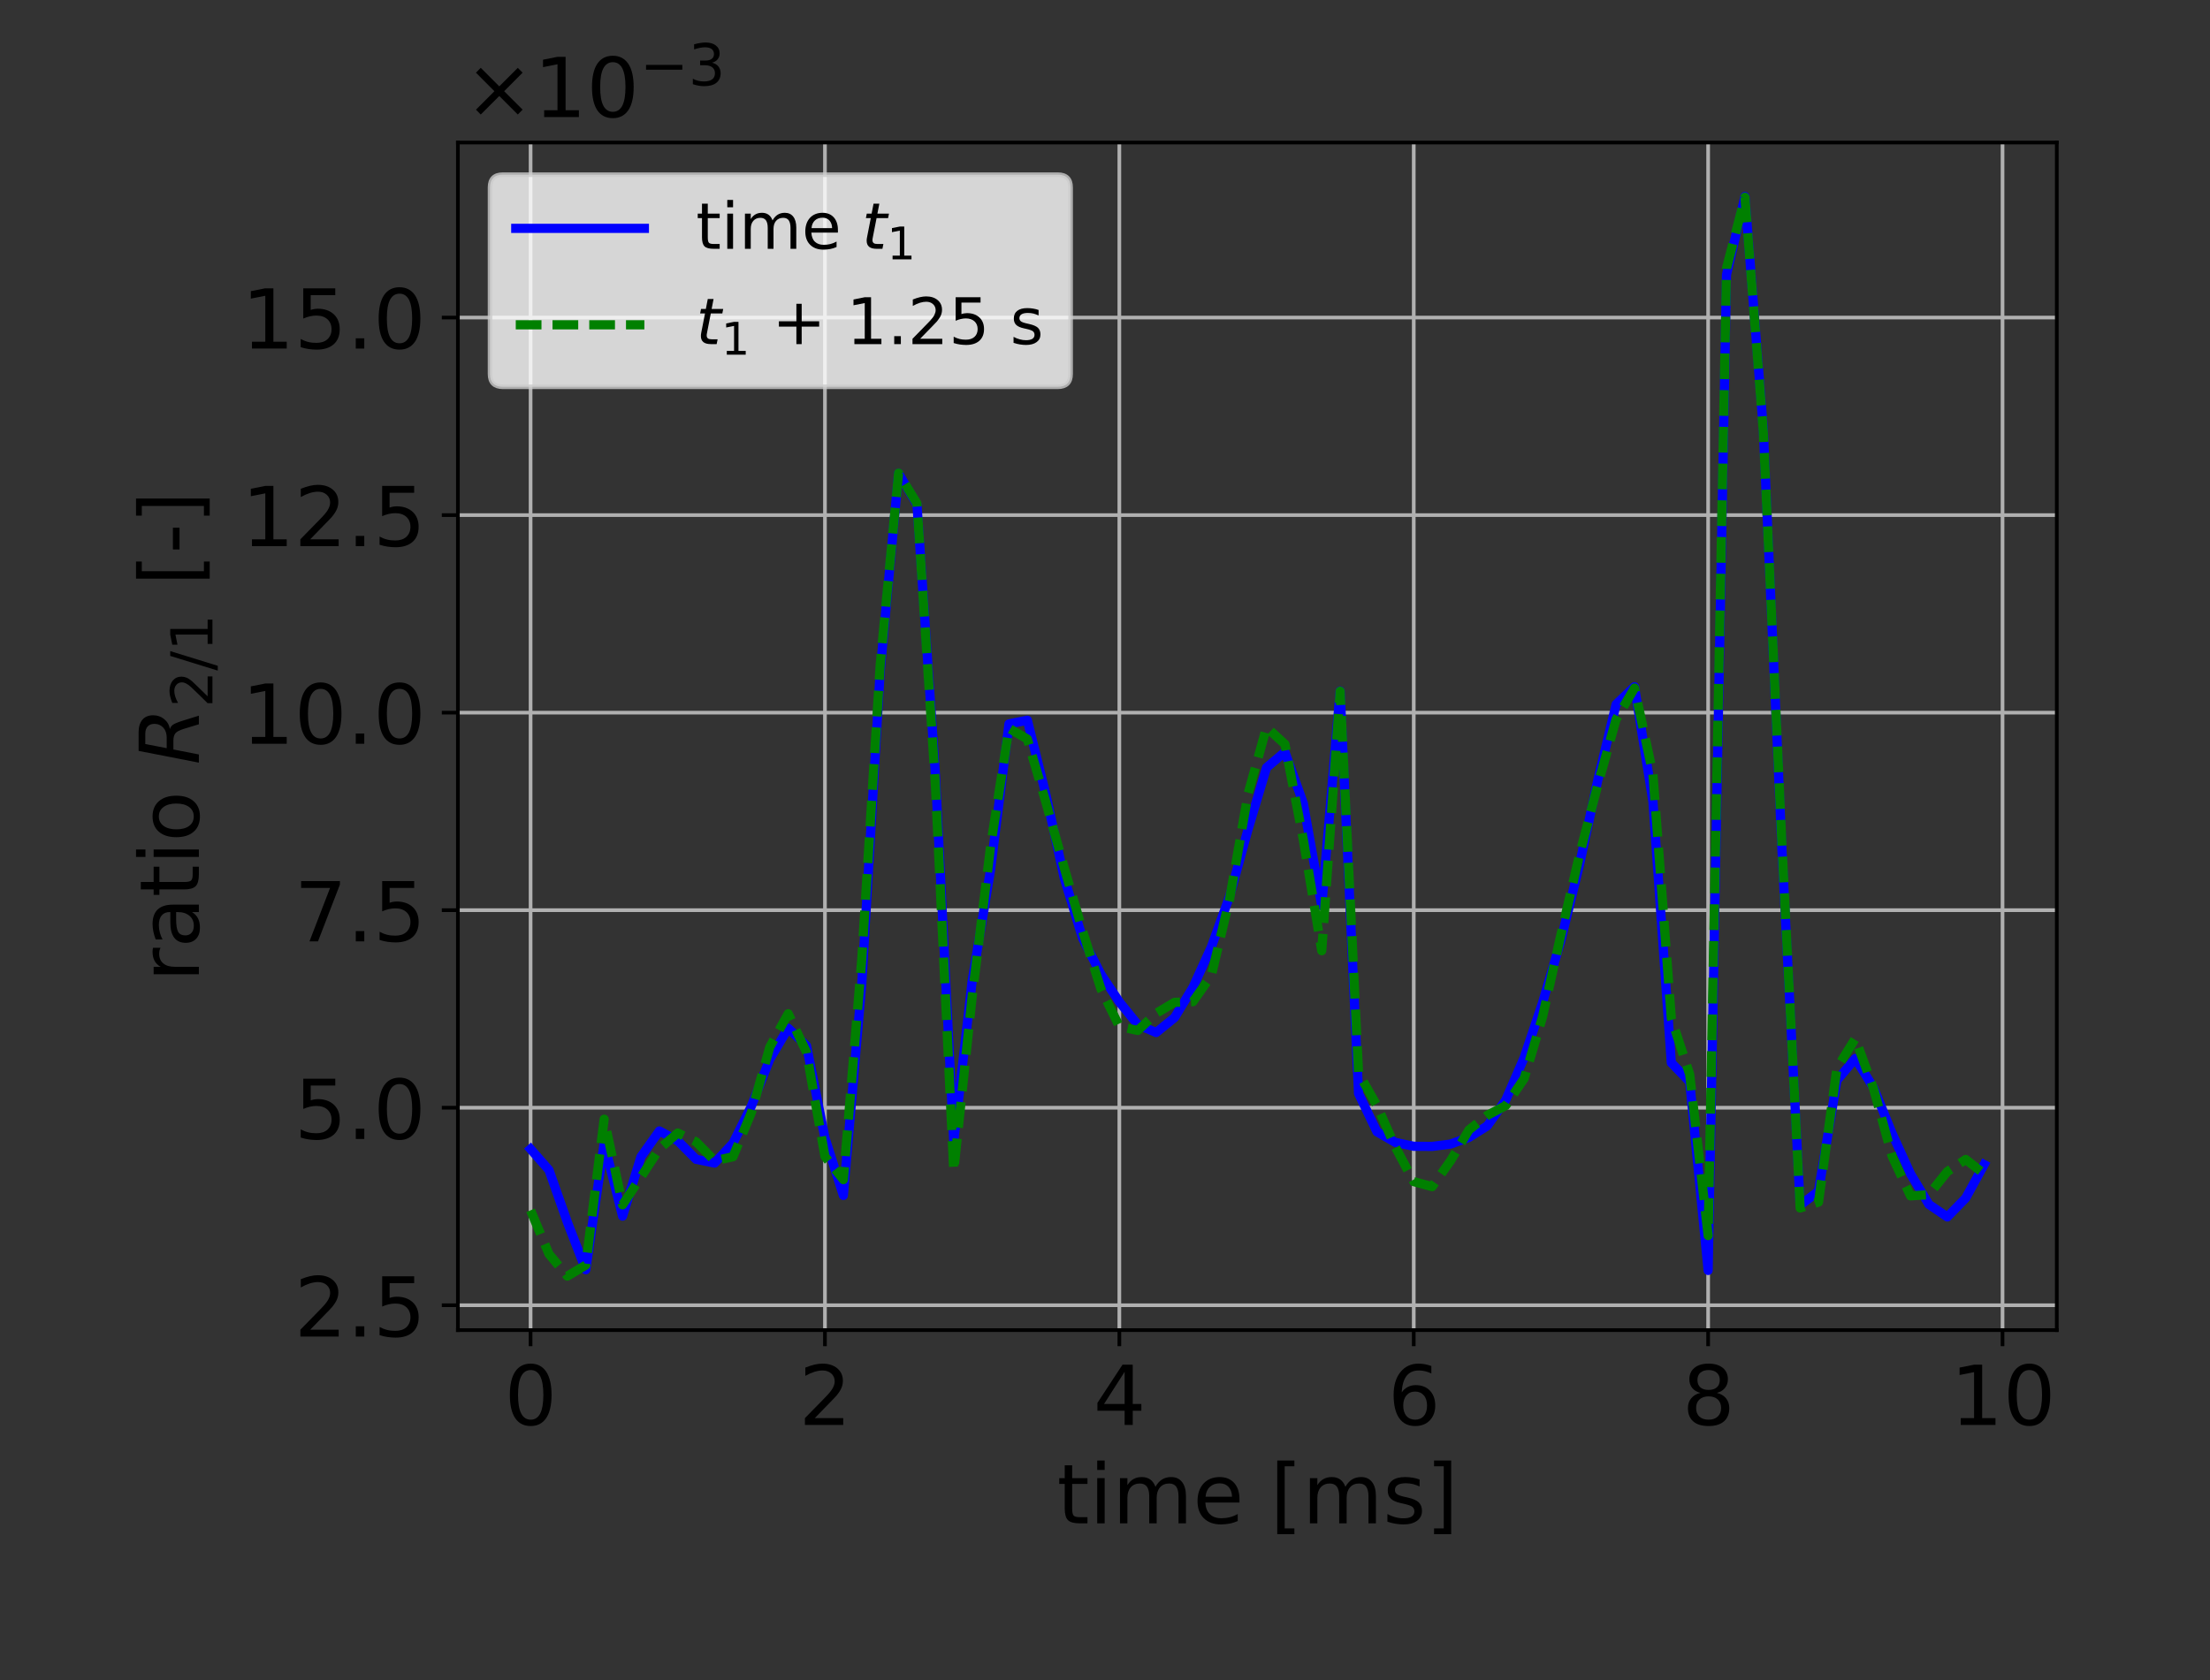 <?xml version="1.0" encoding="UTF-8"?>
<svg xmlns="http://www.w3.org/2000/svg" xmlns:xlink="http://www.w3.org/1999/xlink" width="473.47pt" height="360.1pt" viewBox="0 0 473.47 360.1" version="1.1">
<rect x="0" y="0" width="473.47" height="360.1" fill="#333333" stroke="none"/>
<defs>
<g>
<symbol overflow="visible" id="glyph8-0">
<path style="stroke:none;" d="M 7.25 -3.859 C 7.25 -3.598 7.176 -3.367 7.031 -3.172 C 6.844 -2.941 6.594 -2.828 6.281 -2.828 C 6.125 -2.828 5.969 -2.863 5.812 -2.938 C 5.969 -3 6.047 -3.117 6.047 -3.297 C 6.047 -3.504 5.93 -3.609 5.703 -3.609 C 5.297 -3.609 5.023 -3.336 4.891 -2.797 L 4.312 -2.797 C 4.395 -3.473 4.629 -4 5.016 -4.375 C 5.336 -4.695 5.711 -4.859 6.141 -4.859 C 6.516 -4.859 6.801 -4.75 7 -4.531 C 7.164 -4.352 7.25 -4.129 7.25 -3.859 Z M 4.766 -5.875 C 4.766 -5.75 4.633 -5.344 4.375 -4.656 C 4.113 -3.969 3.984 -3.348 3.984 -2.797 L 3.516 -2.797 C 3.516 -3.348 3.379 -3.969 3.109 -4.656 C 2.848 -5.344 2.719 -5.75 2.719 -5.875 C 2.719 -6.094 2.852 -6.312 3.125 -6.531 C 3.332 -6.707 3.539 -6.879 3.75 -7.047 C 3.957 -6.879 4.164 -6.707 4.375 -6.531 C 4.633 -6.312 4.766 -6.094 4.766 -5.875 Z M 5.328 -2.328 C 5.328 -2.18 5.266 -2.109 5.141 -2.109 L 2.359 -2.109 C 2.234 -2.109 2.172 -2.18 2.172 -2.328 C 2.172 -2.473 2.234 -2.547 2.359 -2.547 L 5.141 -2.547 C 5.266 -2.547 5.328 -2.473 5.328 -2.328 Z M 5.688 0 C 5.383 -0.051 5.102 -0.25 4.844 -0.594 C 4.562 -0.945 4.391 -1.367 4.328 -1.859 L 4.875 -1.859 C 4.969 -1.129 5.238 -0.508 5.688 0 Z M 3.172 -2.797 L 2.609 -2.797 C 2.473 -3.336 2.203 -3.609 1.797 -3.609 C 1.566 -3.609 1.453 -3.504 1.453 -3.297 C 1.453 -3.117 1.531 -3 1.688 -2.938 C 1.531 -2.863 1.367 -2.828 1.203 -2.828 C 0.891 -2.828 0.645 -2.941 0.469 -3.172 C 0.32 -3.367 0.25 -3.598 0.25 -3.859 C 0.25 -4.129 0.328 -4.352 0.484 -4.531 C 0.691 -4.75 0.984 -4.859 1.359 -4.859 C 1.785 -4.859 2.16 -4.695 2.484 -4.375 C 2.867 -4 3.098 -3.473 3.172 -2.797 Z M 4.078 -1.047 C 4.078 -0.828 4.039 -0.562 3.969 -0.25 C 3.906 0.051 3.832 0.285 3.75 0.453 C 3.664 0.285 3.586 0.051 3.516 -0.25 C 3.441 -0.562 3.406 -0.828 3.406 -1.047 C 3.406 -1.266 3.441 -1.535 3.516 -1.859 L 3.984 -1.859 C 4.047 -1.535 4.078 -1.266 4.078 -1.047 Z M 3.172 -1.859 C 3.098 -1.367 2.926 -0.945 2.656 -0.594 C 2.395 -0.25 2.109 -0.051 1.797 0 C 2.254 -0.508 2.531 -1.129 2.625 -1.859 Z M 3.172 -1.859 "/>
</symbol>
<symbol overflow="visible" id="glyph8-1">
<path style="stroke:none;" d="M 4.547 -0.016 L 4.5 0.047 C 4.039 0.016 3.484 0 2.828 0 C 2.191 0 1.52 0.016 0.812 0.047 L 0.75 -0.016 L 0.75 -0.312 L 0.812 -0.359 C 0.977 -0.379 1.141 -0.395 1.297 -0.406 C 1.578 -0.426 1.754 -0.453 1.828 -0.484 C 1.879 -0.516 1.926 -0.578 1.969 -0.672 C 2.031 -0.816 2.062 -1.43 2.062 -2.516 L 2.062 -3.734 C 2.062 -4.098 2.055 -4.555 2.047 -5.109 L 2.031 -5.469 C 2.031 -5.633 2 -5.719 1.938 -5.719 C 1.906 -5.719 1.805 -5.68 1.641 -5.609 C 1.203 -5.398 0.82 -5.219 0.5 -5.062 L 0.438 -5.094 C 0.414 -5.281 0.383 -5.488 0.344 -5.719 L 0.344 -5.766 C 1.238 -6.016 2.238 -6.352 3.344 -6.781 L 3.453 -6.703 C 3.441 -6.516 3.422 -6.227 3.391 -5.844 C 3.391 -5.707 3.383 -5.328 3.375 -4.703 L 3.359 -2.797 C 3.359 -1.422 3.379 -0.68 3.422 -0.578 C 3.453 -0.504 3.5 -0.461 3.562 -0.453 C 3.688 -0.422 3.992 -0.391 4.484 -0.359 L 4.547 -0.312 Z M 4.547 -0.016 "/>
</symbol>
<symbol overflow="visible" id="glyph0-0">
<path style="stroke:none;" d="M 5.633 -11.766 C 4.73 -11.766 4.059 -11.32 3.598 -10.438 C 3.137 -9.551 2.922 -8.223 2.922 -6.449 C 2.922 -4.676 3.137 -3.348 3.598 -2.461 C 4.059 -1.578 4.73 -1.133 5.633 -1.133 C 6.539 -1.133 7.211 -1.578 7.672 -2.461 C 8.113 -3.348 8.344 -4.676 8.344 -6.449 C 8.344 -8.223 8.113 -9.551 7.672 -10.438 C 7.211 -11.32 6.539 -11.766 5.633 -11.766 M 5.633 -13.145 C 7.07 -13.145 8.168 -12.562 8.949 -11.426 C 9.711 -10.277 10.098 -8.609 10.098 -6.449 C 10.098 -4.27 9.711 -2.605 8.949 -1.469 C 8.168 -0.336 7.07 0.23 5.633 0.23 C 4.18 0.23 3.066 -0.336 2.305 -1.469 C 1.543 -2.605 1.168 -4.27 1.168 -6.449 C 1.168 -8.609 1.543 -10.277 2.305 -11.426 C 3.066 -12.562 4.18 -13.145 5.633 -13.145 "/>
</symbol>
<symbol overflow="visible" id="glyph0-1">
<path style="stroke:none;" d="M 3.402 -1.469 L 9.496 -1.469 L 9.496 0 L 1.293 0 L 1.293 -1.469 C 1.949 -2.145 2.852 -3.066 4.004 -4.234 C 5.137 -5.387 5.863 -6.129 6.164 -6.469 C 6.734 -7.086 7.121 -7.617 7.336 -8.062 C 7.547 -8.488 7.672 -8.93 7.672 -9.355 C 7.672 -10.027 7.422 -10.594 6.945 -11.02 C 6.469 -11.445 5.848 -11.676 5.066 -11.676 C 4.52 -11.676 3.934 -11.57 3.332 -11.391 C 2.727 -11.199 2.074 -10.914 1.383 -10.523 L 1.383 -12.297 C 2.09 -12.578 2.746 -12.793 3.348 -12.934 C 3.949 -13.074 4.52 -13.145 5.031 -13.145 C 6.359 -13.145 7.422 -12.809 8.223 -12.137 C 9.02 -11.465 9.426 -10.578 9.426 -9.461 C 9.426 -8.93 9.32 -8.414 9.125 -7.957 C 8.93 -7.477 8.574 -6.91 8.043 -6.273 C 7.902 -6.094 7.441 -5.617 6.66 -4.82 C 5.883 -4.023 4.801 -2.906 3.402 -1.469 "/>
</symbol>
<symbol overflow="visible" id="glyph0-2">
<path style="stroke:none;" d="M 6.695 -11.391 L 2.285 -4.5 L 6.695 -4.5 L 6.695 -11.391 M 6.238 -12.914 L 8.434 -12.914 L 8.434 -4.5 L 10.277 -4.5 L 10.277 -3.047 L 8.434 -3.047 L 8.434 0 L 6.695 0 L 6.695 -3.047 L 0.867 -3.047 L 0.867 -4.73 L 6.238 -12.914 "/>
</symbol>
<symbol overflow="visible" id="glyph0-3">
<path style="stroke:none;" d="M 5.848 -7.156 C 5.066 -7.156 4.445 -6.875 3.988 -6.344 C 3.527 -5.812 3.297 -5.066 3.297 -4.145 C 3.297 -3.207 3.527 -2.461 3.988 -1.93 C 4.445 -1.398 5.066 -1.133 5.848 -1.133 C 6.625 -1.133 7.246 -1.398 7.707 -1.93 C 8.168 -2.461 8.398 -3.207 8.398 -4.145 C 8.398 -5.066 8.168 -5.812 7.707 -6.344 C 7.246 -6.875 6.625 -7.156 5.848 -7.156 M 9.32 -12.633 L 9.32 -11.039 C 8.875 -11.25 8.434 -11.41 7.992 -11.516 C 7.531 -11.621 7.086 -11.676 6.66 -11.676 C 5.492 -11.676 4.605 -11.285 4.004 -10.508 C 3.402 -9.727 3.047 -8.539 2.977 -6.98 C 3.312 -7.477 3.738 -7.867 4.254 -8.133 C 4.766 -8.398 5.332 -8.539 5.953 -8.539 C 7.246 -8.539 8.273 -8.133 9.02 -7.352 C 9.762 -6.574 10.152 -5.492 10.152 -4.145 C 10.152 -2.816 9.746 -1.754 8.965 -0.957 C 8.184 -0.16 7.141 0.23 5.848 0.23 C 4.359 0.23 3.207 -0.336 2.426 -1.469 C 1.629 -2.605 1.238 -4.27 1.238 -6.449 C 1.238 -8.488 1.719 -10.117 2.691 -11.32 C 3.648 -12.527 4.961 -13.145 6.59 -13.145 C 7.016 -13.145 7.461 -13.094 7.918 -13.023 C 8.363 -12.934 8.824 -12.809 9.32 -12.633 "/>
</symbol>
<symbol overflow="visible" id="glyph0-4">
<path style="stroke:none;" d="M 5.633 -6.129 C 4.801 -6.129 4.145 -5.898 3.668 -5.457 C 3.188 -5.016 2.957 -4.41 2.957 -3.633 C 2.957 -2.852 3.188 -2.23 3.668 -1.789 C 4.145 -1.348 4.801 -1.133 5.633 -1.133 C 6.449 -1.133 7.105 -1.348 7.582 -1.809 C 8.062 -2.25 8.309 -2.852 8.309 -3.633 C 8.309 -4.41 8.062 -5.016 7.602 -5.457 C 7.121 -5.898 6.469 -6.129 5.633 -6.129 M 3.879 -6.875 C 3.137 -7.051 2.551 -7.406 2.125 -7.918 C 1.699 -8.434 1.508 -9.055 1.508 -9.797 C 1.508 -10.824 1.859 -11.641 2.605 -12.242 C 3.332 -12.844 4.34 -13.145 5.633 -13.145 C 6.91 -13.145 7.918 -12.844 8.664 -12.242 C 9.391 -11.641 9.762 -10.824 9.762 -9.797 C 9.762 -9.055 9.551 -8.434 9.125 -7.918 C 8.699 -7.406 8.133 -7.051 7.387 -6.875 C 8.223 -6.68 8.875 -6.289 9.355 -5.723 C 9.816 -5.156 10.062 -4.445 10.062 -3.633 C 10.062 -2.375 9.672 -1.418 8.91 -0.762 C 8.133 -0.09 7.051 0.23 5.633 0.23 C 4.199 0.23 3.102 -0.09 2.34 -0.762 C 1.578 -1.418 1.203 -2.375 1.203 -3.633 C 1.203 -4.445 1.434 -5.156 1.914 -5.723 C 2.375 -6.289 3.031 -6.68 3.879 -6.875 M 3.242 -9.637 C 3.242 -8.965 3.438 -8.434 3.863 -8.062 C 4.289 -7.688 4.871 -7.512 5.633 -7.512 C 6.379 -7.512 6.965 -7.688 7.387 -8.062 C 7.812 -8.434 8.027 -8.965 8.027 -9.637 C 8.027 -10.312 7.812 -10.824 7.387 -11.199 C 6.965 -11.57 6.379 -11.766 5.633 -11.766 C 4.871 -11.766 4.289 -11.57 3.863 -11.199 C 3.438 -10.824 3.242 -10.312 3.242 -9.637 "/>
</symbol>
<symbol overflow="visible" id="glyph0-5">
<path style="stroke:none;" d="M 2.195 -1.469 L 5.051 -1.469 L 5.051 -11.32 L 1.949 -10.703 L 1.949 -12.297 L 5.031 -12.914 L 6.785 -12.914 L 6.785 -1.469 L 9.637 -1.469 L 9.637 0 L 2.195 0 L 2.195 -1.469 "/>
</symbol>
<symbol overflow="visible" id="glyph0-6">
<path style="stroke:none;" d="M 3.242 -12.438 L 3.242 -9.691 L 6.52 -9.691 L 6.52 -8.453 L 3.242 -8.453 L 3.242 -3.188 C 3.242 -2.391 3.348 -1.879 3.562 -1.664 C 3.773 -1.434 4.215 -1.328 4.891 -1.328 L 6.52 -1.328 L 6.52 0 L 4.891 0 C 3.648 0 2.801 -0.23 2.34 -0.691 C 1.879 -1.152 1.648 -1.984 1.648 -3.188 L 1.648 -8.453 L 0.477 -8.453 L 0.477 -9.691 L 1.648 -9.691 L 1.648 -12.438 L 3.242 -12.438 "/>
</symbol>
<symbol overflow="visible" id="glyph0-7">
<path style="stroke:none;" d="M 1.664 -9.691 L 3.262 -9.691 L 3.262 0 L 1.664 0 L 1.664 -9.691 M 1.664 -13.465 L 3.262 -13.465 L 3.262 -11.445 L 1.664 -11.445 L 1.664 -13.465 "/>
</symbol>
<symbol overflow="visible" id="glyph0-8">
<path style="stroke:none;" d="M 9.215 -7.832 C 9.602 -8.539 10.082 -9.055 10.629 -9.406 C 11.18 -9.746 11.836 -9.922 12.598 -9.922 C 13.59 -9.922 14.367 -9.566 14.918 -8.859 C 15.469 -8.148 15.75 -7.141 15.75 -5.848 L 15.75 0 L 14.156 0 L 14.156 -5.793 C 14.156 -6.715 13.98 -7.406 13.66 -7.867 C 13.324 -8.309 12.828 -8.539 12.152 -8.539 C 11.32 -8.539 10.664 -8.258 10.188 -7.707 C 9.711 -7.156 9.48 -6.414 9.48 -5.477 L 9.48 0 L 7.883 0 L 7.883 -5.793 C 7.883 -6.715 7.707 -7.406 7.387 -7.867 C 7.051 -8.309 6.539 -8.539 5.863 -8.539 C 5.051 -8.539 4.395 -8.258 3.914 -7.707 C 3.438 -7.156 3.207 -6.414 3.207 -5.477 L 3.207 0 L 1.613 0 L 1.613 -9.691 L 3.207 -9.691 L 3.207 -8.184 C 3.562 -8.77 4.004 -9.215 4.52 -9.496 C 5.016 -9.781 5.617 -9.922 6.324 -9.922 C 7.035 -9.922 7.617 -9.746 8.113 -9.391 C 8.609 -9.035 8.965 -8.504 9.215 -7.832 "/>
</symbol>
<symbol overflow="visible" id="glyph0-9">
<path style="stroke:none;" d="M 9.957 -5.246 L 9.957 -4.465 L 2.641 -4.465 C 2.711 -3.367 3.031 -2.516 3.633 -1.949 C 4.215 -1.383 5.031 -1.098 6.094 -1.098 C 6.695 -1.098 7.301 -1.168 7.867 -1.312 C 8.434 -1.453 9.02 -1.684 9.586 -2.004 L 9.586 -0.496 C 9.02 -0.246 8.434 -0.055 7.832 0.055 C 7.23 0.16 6.609 0.23 6.008 0.23 C 4.445 0.23 3.223 -0.211 2.32 -1.098 C 1.418 -1.984 0.973 -3.207 0.973 -4.75 C 0.973 -6.324 1.398 -7.582 2.25 -8.523 C 3.102 -9.445 4.27 -9.922 5.723 -9.922 C 7.035 -9.922 8.062 -9.496 8.824 -8.664 C 9.566 -7.812 9.957 -6.68 9.957 -5.246 M 8.363 -5.703 C 8.344 -6.574 8.098 -7.266 7.637 -7.797 C 7.156 -8.309 6.52 -8.574 5.742 -8.574 C 4.855 -8.574 4.145 -8.309 3.613 -7.812 C 3.082 -7.316 2.766 -6.609 2.691 -5.703 L 8.363 -5.703 "/>
</symbol>
<symbol overflow="visible" id="glyph0-10">
<path style="stroke:none;" d=""/>
</symbol>
<symbol overflow="visible" id="glyph0-11">
<path style="stroke:none;" d="M 1.523 -13.465 L 5.191 -13.465 L 5.191 -12.227 L 3.117 -12.227 L 3.117 1.082 L 5.191 1.082 L 5.191 2.32 L 1.523 2.32 L 1.523 -13.465 "/>
</symbol>
<symbol overflow="visible" id="glyph0-12">
<path style="stroke:none;" d="M 7.848 -9.406 L 7.848 -7.902 C 7.387 -8.113 6.926 -8.293 6.449 -8.414 C 5.953 -8.523 5.457 -8.594 4.941 -8.594 C 4.145 -8.594 3.543 -8.469 3.152 -8.223 C 2.766 -7.973 2.57 -7.617 2.57 -7.141 C 2.57 -6.77 2.711 -6.484 2.996 -6.273 C 3.277 -6.059 3.844 -5.848 4.695 -5.668 L 5.246 -5.547 C 6.379 -5.297 7.176 -4.941 7.652 -4.52 C 8.113 -4.074 8.363 -3.453 8.363 -2.676 C 8.363 -1.773 8.008 -1.062 7.301 -0.551 C 6.59 -0.02 5.598 0.23 4.359 0.23 C 3.828 0.23 3.297 0.176 2.727 0.09 C 2.16 0 1.578 -0.141 0.957 -0.355 L 0.957 -2.004 C 1.543 -1.684 2.125 -1.453 2.691 -1.312 C 3.262 -1.152 3.828 -1.082 4.395 -1.082 C 5.137 -1.082 5.723 -1.203 6.129 -1.453 C 6.52 -1.699 6.734 -2.074 6.734 -2.551 C 6.734 -2.977 6.574 -3.312 6.289 -3.543 C 6.008 -3.773 5.367 -4.004 4.375 -4.215 L 3.828 -4.34 C 2.836 -4.555 2.109 -4.871 1.684 -5.297 C 1.238 -5.723 1.027 -6.309 1.027 -7.07 C 1.027 -7.973 1.348 -8.68 1.984 -9.176 C 2.621 -9.672 3.543 -9.922 4.75 -9.922 C 5.332 -9.922 5.883 -9.867 6.414 -9.781 C 6.926 -9.691 7.406 -9.566 7.848 -9.406 "/>
</symbol>
<symbol overflow="visible" id="glyph0-13">
<path style="stroke:none;" d="M 5.387 -13.465 L 5.387 2.32 L 1.719 2.32 L 1.719 1.082 L 3.793 1.082 L 3.793 -12.227 L 1.719 -12.227 L 1.719 -13.465 L 5.387 -13.465 "/>
</symbol>
<symbol overflow="visible" id="glyph0-14">
<path style="stroke:none;" d="M 1.895 -2.195 L 3.719 -2.195 L 3.719 0 L 1.895 0 L 1.895 -2.195 "/>
</symbol>
<symbol overflow="visible" id="glyph0-15">
<path style="stroke:none;" d="M 1.914 -12.914 L 8.77 -12.914 L 8.77 -11.445 L 3.508 -11.445 L 3.508 -8.273 C 3.758 -8.363 4.023 -8.434 4.27 -8.469 C 4.52 -8.504 4.785 -8.539 5.031 -8.539 C 6.469 -8.539 7.602 -8.133 8.453 -7.352 C 9.301 -6.555 9.727 -5.492 9.727 -4.145 C 9.727 -2.746 9.285 -1.664 8.414 -0.902 C 7.547 -0.141 6.324 0.23 4.766 0.23 C 4.215 0.23 3.668 0.176 3.102 0.105 C 2.535 0.02 1.965 -0.105 1.363 -0.301 L 1.363 -2.055 C 1.879 -1.773 2.41 -1.559 2.977 -1.418 C 3.527 -1.277 4.109 -1.223 4.73 -1.223 C 5.723 -1.223 6.52 -1.469 7.105 -2.004 C 7.672 -2.535 7.973 -3.242 7.973 -4.145 C 7.973 -5.031 7.672 -5.742 7.105 -6.273 C 6.52 -6.805 5.723 -7.07 4.73 -7.07 C 4.27 -7.07 3.793 -7.016 3.332 -6.91 C 2.871 -6.805 2.391 -6.645 1.914 -6.43 L 1.914 -12.914 "/>
</symbol>
<symbol overflow="visible" id="glyph0-16">
<path style="stroke:none;" d="M 1.453 -12.914 L 9.762 -12.914 L 9.762 -12.172 L 5.066 0 L 3.242 0 L 7.652 -11.445 L 1.453 -11.445 L 1.453 -12.914 "/>
</symbol>
<symbol overflow="visible" id="glyph0-17">
<path style="stroke:none;" d="M 12.418 -9.516 L 8.469 -5.547 L 12.418 -1.594 L 11.391 -0.551 L 7.422 -4.52 L 3.453 -0.551 L 2.426 -1.594 L 6.379 -5.547 L 2.426 -9.516 L 3.453 -10.559 L 7.422 -6.59 L 11.391 -10.559 L 12.418 -9.516 "/>
</symbol>
<symbol overflow="visible" id="glyph1-0">
<path style="stroke:none;" d="M -8.203 -7.281 C -8.309 -7.105 -8.379 -6.91 -8.434 -6.695 C -8.469 -6.484 -8.504 -6.254 -8.504 -6.008 C -8.504 -5.102 -8.203 -4.41 -7.617 -3.934 C -7.035 -3.438 -6.199 -3.207 -5.102 -3.207 L 0 -3.207 L 0 -1.613 L -9.691 -1.613 L -9.691 -3.207 L -8.184 -3.207 C -8.77 -3.527 -9.215 -3.969 -9.496 -4.5 C -9.781 -5.031 -9.922 -5.688 -9.922 -6.469 C -9.922 -6.574 -9.902 -6.695 -9.902 -6.84 C -9.887 -6.965 -9.867 -7.105 -9.832 -7.281 L -8.203 -7.281 "/>
</symbol>
<symbol overflow="visible" id="glyph1-1">
<path style="stroke:none;" d="M -4.871 -6.078 C -4.871 -4.785 -4.711 -3.898 -4.43 -3.402 C -4.129 -2.906 -3.633 -2.656 -2.922 -2.656 C -2.355 -2.656 -1.895 -2.836 -1.578 -3.207 C -1.238 -3.578 -1.082 -4.094 -1.082 -4.73 C -1.082 -5.617 -1.383 -6.324 -2.02 -6.855 C -2.641 -7.387 -3.473 -7.652 -4.52 -7.652 L -4.871 -7.652 L -4.871 -6.078 M -5.527 -9.25 L 0 -9.25 L 0 -7.652 L -1.469 -7.652 C -0.867 -7.281 -0.441 -6.82 -0.176 -6.289 C 0.09 -5.758 0.23 -5.086 0.23 -4.305 C 0.23 -3.312 -0.035 -2.516 -0.586 -1.93 C -1.133 -1.348 -1.879 -1.062 -2.816 -1.062 C -3.898 -1.062 -4.711 -1.418 -5.281 -2.16 C -5.828 -2.887 -6.113 -3.969 -6.113 -5.422 L -6.113 -7.652 L -6.273 -7.652 C -7 -7.652 -7.566 -7.406 -7.973 -6.926 C -8.363 -6.449 -8.574 -5.777 -8.574 -4.906 C -8.574 -4.34 -8.504 -3.809 -8.363 -3.277 C -8.223 -2.746 -8.027 -2.25 -7.777 -1.773 L -9.25 -1.773 C -9.461 -2.34 -9.637 -2.906 -9.746 -3.453 C -9.852 -4.004 -9.922 -4.535 -9.922 -5.066 C -9.922 -6.469 -9.551 -7.512 -8.824 -8.203 C -8.098 -8.895 -7 -9.25 -5.527 -9.25 "/>
</symbol>
<symbol overflow="visible" id="glyph1-2">
<path style="stroke:none;" d="M -12.438 -3.242 L -9.691 -3.242 L -9.691 -6.52 L -8.453 -6.52 L -8.453 -3.242 L -3.188 -3.242 C -2.391 -3.242 -1.879 -3.348 -1.664 -3.562 C -1.434 -3.773 -1.328 -4.215 -1.328 -4.891 L -1.328 -6.52 L 0 -6.52 L 0 -4.891 C 0 -3.648 -0.23 -2.801 -0.691 -2.34 C -1.152 -1.879 -1.984 -1.648 -3.188 -1.648 L -8.453 -1.648 L -8.453 -0.477 L -9.691 -0.477 L -9.691 -1.648 L -12.438 -1.648 L -12.438 -3.242 "/>
</symbol>
<symbol overflow="visible" id="glyph1-3">
<path style="stroke:none;" d="M -9.691 -1.664 L -9.691 -3.262 L 0 -3.262 L 0 -1.664 L -9.691 -1.664 M -13.465 -1.664 L -13.465 -3.262 L -11.445 -3.262 L -11.445 -1.664 L -13.465 -1.664 "/>
</symbol>
<symbol overflow="visible" id="glyph1-4">
<path style="stroke:none;" d="M -8.574 -5.422 C -8.574 -4.57 -8.238 -3.898 -7.566 -3.402 C -6.891 -2.906 -5.988 -2.656 -4.836 -2.656 C -3.668 -2.656 -2.766 -2.887 -2.09 -3.383 C -1.418 -3.879 -1.098 -4.555 -1.098 -5.422 C -1.098 -6.273 -1.418 -6.945 -2.09 -7.441 C -2.766 -7.938 -3.668 -8.184 -4.836 -8.184 C -5.973 -8.184 -6.891 -7.938 -7.566 -7.441 C -8.238 -6.945 -8.574 -6.273 -8.574 -5.422 M -9.922 -5.422 C -9.922 -6.805 -9.461 -7.883 -8.574 -8.68 C -7.672 -9.461 -6.43 -9.867 -4.836 -9.867 C -3.242 -9.867 -2.004 -9.461 -1.117 -8.68 C -0.211 -7.883 0.23 -6.805 0.23 -5.422 C 0.23 -4.023 -0.211 -2.922 -1.117 -2.145 C -2.004 -1.363 -3.242 -0.973 -4.836 -0.973 C -6.43 -0.973 -7.672 -1.363 -8.574 -2.145 C -9.461 -2.922 -9.922 -4.023 -9.922 -5.422 "/>
</symbol>
<symbol overflow="visible" id="glyph1-5">
<path style="stroke:none;" d=""/>
</symbol>
<symbol overflow="visible" id="glyph1-6">
<path style="stroke:none;" d="M -13.465 -1.523 L -13.465 -5.191 L -12.227 -5.191 L -12.227 -3.117 L 1.082 -3.117 L 1.082 -5.191 L 2.32 -5.191 L 2.32 -1.523 L -13.465 -1.523 "/>
</symbol>
<symbol overflow="visible" id="glyph1-7">
<path style="stroke:none;" d="M -5.562 -0.867 L -5.562 -5.527 L -4.145 -5.527 L -4.145 -0.867 L -5.562 -0.867 "/>
</symbol>
<symbol overflow="visible" id="glyph1-8">
<path style="stroke:none;" d="M -13.465 -5.387 L 2.32 -5.387 L 2.32 -1.719 L 1.082 -1.719 L 1.082 -3.793 L -12.227 -3.793 L -12.227 -1.719 L -13.465 -1.719 L -13.465 -5.387 "/>
</symbol>
<symbol overflow="visible" id="glyph2-0">
<path style="stroke:none;" d="M -11.48 -4.465 L -6.891 -3.578 L -6.891 -5.828 C -6.891 -6.715 -7.121 -7.422 -7.617 -7.973 C -8.113 -8.504 -8.754 -8.789 -9.531 -8.789 C -10.152 -8.789 -10.629 -8.594 -10.969 -8.238 C -11.305 -7.867 -11.48 -7.336 -11.48 -6.66 L -11.48 -4.465 M -6.199 -7.672 C -6.113 -8.027 -5.898 -8.344 -5.562 -8.594 C -5.207 -8.84 -4.535 -9.125 -3.527 -9.445 L 0 -10.543 L 0 -8.699 L -3.312 -7.688 C -4.164 -7.422 -4.73 -7.121 -5.016 -6.785 C -5.297 -6.43 -5.457 -5.918 -5.457 -5.227 L -5.457 -3.297 L 0 -2.23 L 0 -0.477 L -12.914 -2.996 L -12.914 -6.926 C -12.914 -8.113 -12.633 -9.035 -12.102 -9.672 C -11.57 -10.312 -10.789 -10.629 -9.781 -10.629 C -8.875 -10.629 -8.098 -10.348 -7.441 -9.816 C -6.77 -9.266 -6.359 -8.559 -6.199 -7.672 "/>
</symbol>
<symbol overflow="visible" id="glyph3-0">
<path style="stroke:none;" d="M -1.031 -2.383 L -1.031 -6.648 L 0 -6.648 L 0 -0.906 L -1.031 -0.906 C -1.5 -1.363 -2.145 -1.996 -2.965 -2.805 C -3.77 -3.598 -4.293 -4.105 -4.527 -4.316 C -4.961 -4.711 -5.332 -4.984 -5.645 -5.133 C -5.941 -5.285 -6.25 -5.371 -6.547 -5.371 C -7.02 -5.371 -7.418 -5.195 -7.715 -4.863 C -8.012 -4.527 -8.172 -4.094 -8.172 -3.547 C -8.172 -3.164 -8.098 -2.754 -7.973 -2.332 C -7.84 -1.91 -7.641 -1.449 -7.367 -0.969 L -8.605 -0.969 C -8.805 -1.465 -8.953 -1.922 -9.055 -2.344 C -9.152 -2.766 -9.203 -3.164 -9.203 -3.523 C -9.203 -4.453 -8.965 -5.195 -8.496 -5.754 C -8.023 -6.312 -7.402 -6.598 -6.621 -6.598 C -6.25 -6.598 -5.891 -6.523 -5.57 -6.387 C -5.234 -6.25 -4.836 -6.004 -4.391 -5.629 C -4.266 -5.531 -3.93 -5.207 -3.375 -4.664 C -2.816 -4.117 -2.035 -3.359 -1.031 -2.383 "/>
</symbol>
<symbol overflow="visible" id="glyph3-1">
<path style="stroke:none;" d="M -9.043 -3.148 L -9.043 -4.18 L 1.141 -1.031 L 1.141 0 L -9.043 -3.148 "/>
</symbol>
<symbol overflow="visible" id="glyph3-2">
<path style="stroke:none;" d="M -1.031 -1.539 L -1.031 -3.535 L -7.926 -3.535 L -7.492 -1.363 L -8.605 -1.363 L -9.043 -3.523 L -9.043 -4.75 L -1.031 -4.75 L -1.031 -6.746 L 0 -6.746 L 0 -1.539 L -1.031 -1.539 "/>
</symbol>
<symbol overflow="visible" id="glyph4-0">
<path style="stroke:none;" d="M 2.523 -9.672 L 2.523 -7.539 L 5.07 -7.539 L 5.07 -6.574 L 2.523 -6.574 L 2.523 -2.48 C 2.523 -1.859 2.605 -1.461 2.77 -1.297 C 2.934 -1.117 3.281 -1.035 3.805 -1.035 L 5.07 -1.035 L 5.07 0 L 3.805 0 C 2.84 0 2.176 -0.18 1.82 -0.539 C 1.461 -0.895 1.281 -1.543 1.281 -2.48 L 1.281 -6.574 L 0.371 -6.574 L 0.371 -7.539 L 1.281 -7.539 L 1.281 -9.672 L 2.523 -9.672 "/>
</symbol>
<symbol overflow="visible" id="glyph4-1">
<path style="stroke:none;" d="M 1.297 -7.539 L 2.535 -7.539 L 2.535 0 L 1.297 0 L 1.297 -7.539 M 1.297 -10.473 L 2.535 -10.473 L 2.535 -8.902 L 1.297 -8.902 L 1.297 -10.473 "/>
</symbol>
<symbol overflow="visible" id="glyph4-2">
<path style="stroke:none;" d="M 7.164 -6.09 C 7.469 -6.641 7.84 -7.043 8.27 -7.316 C 8.695 -7.578 9.207 -7.719 9.797 -7.719 C 10.57 -7.719 11.176 -7.441 11.602 -6.891 C 12.031 -6.34 12.25 -5.555 12.25 -4.547 L 12.25 0 L 11.012 0 L 11.012 -4.508 C 11.012 -5.223 10.871 -5.762 10.625 -6.117 C 10.363 -6.465 9.977 -6.641 9.453 -6.641 C 8.805 -6.641 8.297 -6.422 7.922 -5.996 C 7.551 -5.566 7.371 -4.988 7.371 -4.258 L 7.371 0 L 6.133 0 L 6.133 -4.508 C 6.133 -5.223 5.996 -5.762 5.746 -6.117 C 5.484 -6.465 5.086 -6.641 4.562 -6.641 C 3.926 -6.641 3.418 -6.422 3.047 -5.996 C 2.672 -5.566 2.496 -4.988 2.496 -4.258 L 2.496 0 L 1.254 0 L 1.254 -7.539 L 2.496 -7.539 L 2.496 -6.367 C 2.77 -6.82 3.113 -7.164 3.516 -7.387 C 3.898 -7.605 4.367 -7.719 4.918 -7.719 C 5.473 -7.719 5.926 -7.578 6.312 -7.305 C 6.695 -7.027 6.973 -6.613 7.164 -6.09 "/>
</symbol>
<symbol overflow="visible" id="glyph4-3">
<path style="stroke:none;" d="M 7.746 -4.078 L 7.746 -3.473 L 2.055 -3.473 C 2.109 -2.617 2.355 -1.957 2.824 -1.516 C 3.281 -1.074 3.914 -0.855 4.742 -0.855 C 5.207 -0.855 5.676 -0.91 6.117 -1.02 C 6.559 -1.129 7.016 -1.309 7.457 -1.559 L 7.457 -0.387 C 7.016 -0.191 6.559 -0.043 6.09 0.043 C 5.621 0.125 5.141 0.18 4.672 0.18 C 3.457 0.18 2.508 -0.164 1.805 -0.855 C 1.102 -1.543 0.758 -2.496 0.758 -3.691 C 0.758 -4.918 1.09 -5.898 1.75 -6.629 C 2.41 -7.344 3.32 -7.719 4.449 -7.719 C 5.473 -7.719 6.27 -7.387 6.863 -6.738 C 7.441 -6.078 7.746 -5.195 7.746 -4.078 M 6.504 -4.438 C 6.492 -5.113 6.297 -5.648 5.938 -6.062 C 5.566 -6.465 5.07 -6.668 4.465 -6.668 C 3.777 -6.668 3.223 -6.465 2.812 -6.078 C 2.398 -5.691 2.148 -5.141 2.094 -4.438 L 6.504 -4.438 "/>
</symbol>
<symbol overflow="visible" id="glyph4-4">
<path style="stroke:none;" d=""/>
</symbol>
<symbol overflow="visible" id="glyph4-5">
<path style="stroke:none;" d="M 6.34 -8.641 L 6.34 -4.891 L 10.086 -4.891 L 10.086 -3.75 L 6.34 -3.75 L 6.34 0 L 5.207 0 L 5.207 -3.75 L 1.461 -3.75 L 1.461 -4.891 L 5.207 -4.891 L 5.207 -8.641 L 6.34 -8.641 "/>
</symbol>
<symbol overflow="visible" id="glyph4-6">
<path style="stroke:none;" d="M 1.707 -1.145 L 3.926 -1.145 L 3.926 -8.805 L 1.516 -8.324 L 1.516 -9.562 L 3.914 -10.047 L 5.277 -10.047 L 5.277 -1.145 L 7.496 -1.145 L 7.496 0 L 1.707 0 L 1.707 -1.145 "/>
</symbol>
<symbol overflow="visible" id="glyph4-7">
<path style="stroke:none;" d="M 1.473 -1.707 L 2.895 -1.707 L 2.895 0 L 1.473 0 L 1.473 -1.707 "/>
</symbol>
<symbol overflow="visible" id="glyph4-8">
<path style="stroke:none;" d="M 2.645 -1.145 L 7.387 -1.145 L 7.387 0 L 1.008 0 L 1.008 -1.145 C 1.516 -1.668 2.219 -2.383 3.113 -3.293 C 3.996 -4.188 4.562 -4.77 4.797 -5.031 C 5.238 -5.512 5.539 -5.926 5.703 -6.27 C 5.871 -6.602 5.969 -6.945 5.969 -7.277 C 5.969 -7.801 5.773 -8.242 5.402 -8.57 C 5.031 -8.902 4.547 -9.082 3.941 -9.082 C 3.516 -9.082 3.059 -9 2.59 -8.859 C 2.121 -8.711 1.613 -8.488 1.074 -8.184 L 1.074 -9.562 C 1.625 -9.785 2.137 -9.949 2.605 -10.059 C 3.074 -10.168 3.516 -10.227 3.914 -10.227 C 4.945 -10.227 5.773 -9.965 6.395 -9.438 C 7.016 -8.914 7.332 -8.227 7.332 -7.359 C 7.332 -6.945 7.25 -6.547 7.098 -6.188 C 6.945 -5.816 6.668 -5.375 6.258 -4.879 C 6.145 -4.742 5.789 -4.367 5.18 -3.75 C 4.574 -3.129 3.734 -2.262 2.645 -1.145 "/>
</symbol>
<symbol overflow="visible" id="glyph4-9">
<path style="stroke:none;" d="M 1.488 -10.047 L 6.82 -10.047 L 6.82 -8.902 L 2.727 -8.902 L 2.727 -6.434 C 2.922 -6.504 3.129 -6.559 3.32 -6.586 C 3.516 -6.613 3.719 -6.641 3.914 -6.641 C 5.031 -6.641 5.91 -6.324 6.574 -5.719 C 7.234 -5.098 7.566 -4.273 7.566 -3.223 C 7.566 -2.137 7.223 -1.297 6.547 -0.703 C 5.871 -0.109 4.918 0.18 3.707 0.18 C 3.281 0.18 2.852 0.137 2.41 0.082 C 1.969 0.016 1.531 -0.082 1.062 -0.234 L 1.062 -1.598 C 1.461 -1.379 1.875 -1.211 2.316 -1.102 C 2.742 -0.992 3.195 -0.949 3.68 -0.949 C 4.449 -0.949 5.07 -1.145 5.527 -1.559 C 5.969 -1.969 6.199 -2.523 6.199 -3.223 C 6.199 -3.914 5.969 -4.465 5.527 -4.879 C 5.07 -5.293 4.449 -5.5 3.68 -5.5 C 3.32 -5.5 2.949 -5.457 2.59 -5.375 C 2.23 -5.293 1.859 -5.168 1.488 -5.004 L 1.488 -10.047 "/>
</symbol>
<symbol overflow="visible" id="glyph4-10">
<path style="stroke:none;" d="M 6.105 -7.316 L 6.105 -6.145 C 5.746 -6.312 5.387 -6.449 5.016 -6.547 C 4.629 -6.629 4.246 -6.684 3.844 -6.684 C 3.223 -6.684 2.758 -6.586 2.453 -6.395 C 2.148 -6.199 2 -5.926 2 -5.555 C 2 -5.266 2.109 -5.043 2.328 -4.879 C 2.551 -4.711 2.992 -4.547 3.652 -4.41 L 4.078 -4.312 C 4.961 -4.121 5.582 -3.844 5.953 -3.516 C 6.312 -3.168 6.504 -2.688 6.504 -2.082 C 6.504 -1.379 6.23 -0.828 5.676 -0.426 C 5.125 -0.016 4.355 0.18 3.391 0.18 C 2.977 0.18 2.562 0.137 2.121 0.07 C 1.68 0 1.227 -0.109 0.742 -0.277 L 0.742 -1.559 C 1.199 -1.309 1.652 -1.129 2.094 -1.02 C 2.535 -0.895 2.977 -0.84 3.418 -0.84 C 3.996 -0.84 4.449 -0.938 4.77 -1.129 C 5.07 -1.324 5.238 -1.613 5.238 -1.984 C 5.238 -2.316 5.113 -2.578 4.891 -2.758 C 4.672 -2.934 4.176 -3.113 3.402 -3.281 L 2.977 -3.375 C 2.203 -3.543 1.641 -3.789 1.309 -4.121 C 0.965 -4.449 0.801 -4.906 0.801 -5.5 C 0.801 -6.199 1.047 -6.754 1.543 -7.137 C 2.039 -7.523 2.758 -7.719 3.691 -7.719 C 4.148 -7.719 4.574 -7.676 4.988 -7.605 C 5.387 -7.539 5.762 -7.441 6.105 -7.316 "/>
</symbol>
<symbol overflow="visible" id="glyph5-0">
<path style="stroke:none;" d="M 5.828 -7.539 L 5.637 -6.574 L 3.168 -6.574 L 2.371 -2.48 C 2.344 -2.328 2.316 -2.203 2.301 -2.094 C 2.289 -1.984 2.289 -1.914 2.289 -1.859 C 2.289 -1.57 2.371 -1.363 2.551 -1.227 C 2.715 -1.09 2.992 -1.035 3.375 -1.035 L 4.629 -1.035 L 4.422 0 L 3.238 0 C 2.496 0 1.941 -0.137 1.586 -0.426 C 1.227 -0.715 1.047 -1.156 1.047 -1.734 C 1.047 -1.832 1.047 -1.941 1.062 -2.066 C 1.074 -2.191 1.102 -2.328 1.129 -2.48 L 1.93 -6.574 L 0.883 -6.574 L 1.074 -7.539 L 2.109 -7.539 L 2.523 -9.672 L 3.762 -9.672 L 3.348 -7.539 L 5.828 -7.539 "/>
</symbol>
<symbol overflow="visible" id="glyph6-0">
<path style="stroke:none;" d="M 1.195 -0.801 L 2.75 -0.801 L 2.75 -6.164 L 1.062 -5.828 L 1.062 -6.695 L 2.738 -7.031 L 3.695 -7.031 L 3.695 -0.801 L 5.246 -0.801 L 5.246 0 L 1.195 0 L 1.195 -0.801 "/>
</symbol>
<symbol overflow="visible" id="glyph7-0">
<path style="stroke:none;" d="M 5.035 -4.875 C 5.617 -4.75 6.078 -4.488 6.398 -4.094 C 6.723 -3.695 6.895 -3.199 6.895 -2.629 C 6.895 -1.734 6.586 -1.043 5.977 -0.559 C 5.359 -0.074 4.488 0.16 3.359 0.16 C 2.977 0.16 2.578 0.125 2.184 0.051 C 1.785 -0.012 1.363 -0.125 0.941 -0.273 L 0.941 -1.449 C 1.277 -1.254 1.648 -1.105 2.059 -1.004 C 2.457 -0.906 2.879 -0.855 3.324 -0.855 C 4.094 -0.855 4.676 -1.004 5.074 -1.301 C 5.469 -1.602 5.68 -2.047 5.68 -2.629 C 5.68 -3.148 5.496 -3.57 5.121 -3.871 C 4.75 -4.168 4.23 -4.328 3.559 -4.328 L 2.504 -4.328 L 2.504 -5.332 L 3.609 -5.332 C 4.203 -5.332 4.664 -5.445 4.984 -5.691 C 5.309 -5.93 5.469 -6.277 5.469 -6.734 C 5.469 -7.191 5.297 -7.555 4.973 -7.801 C 4.637 -8.051 4.168 -8.172 3.559 -8.172 C 3.223 -8.172 2.863 -8.137 2.48 -8.062 C 2.098 -7.988 1.676 -7.875 1.215 -7.727 L 1.215 -8.816 C 1.676 -8.941 2.109 -9.043 2.52 -9.102 C 2.914 -9.164 3.301 -9.203 3.672 -9.203 C 4.59 -9.203 5.32 -8.992 5.867 -8.57 C 6.41 -8.148 6.684 -7.578 6.684 -6.859 C 6.684 -6.363 6.535 -5.941 6.25 -5.594 C 5.965 -5.246 5.555 -5 5.035 -4.875 "/>
</symbol>
</g>
<clipPath id="clip1">
  <path d="M 113 30.445 L 115 30.445 L 115 285.023 L 113 285.023 Z M 113 30.445 "/>
</clipPath>
<clipPath id="clip2">
  <path d="M 176 30.445 L 178 30.445 L 178 285.023 L 176 285.023 Z M 176 30.445 "/>
</clipPath>
<clipPath id="clip3">
  <path d="M 239 30.445 L 241 30.445 L 241 285.023 L 239 285.023 Z M 239 30.445 "/>
</clipPath>
<clipPath id="clip4">
  <path d="M 302 30.445 L 304 30.445 L 304 285.023 L 302 285.023 Z M 302 30.445 "/>
</clipPath>
<clipPath id="clip5">
  <path d="M 365 30.445 L 367 30.445 L 367 285.023 L 365 285.023 Z M 365 30.445 "/>
</clipPath>
<clipPath id="clip6">
  <path d="M 428 30.445 L 430 30.445 L 430 285.023 L 428 285.023 Z M 428 30.445 "/>
</clipPath>
<clipPath id="clip7">
  <path d="M 98.125 279 L 440.777 279 L 440.777 281 L 98.125 281 Z M 98.125 279 "/>
</clipPath>
<clipPath id="clip8">
  <path d="M 98.125 236 L 440.777 236 L 440.777 238 L 98.125 238 Z M 98.125 236 "/>
</clipPath>
<clipPath id="clip9">
  <path d="M 98.125 194 L 440.777 194 L 440.777 196 L 98.125 196 Z M 98.125 194 "/>
</clipPath>
<clipPath id="clip10">
  <path d="M 98.125 152 L 440.777 152 L 440.777 154 L 98.125 154 Z M 98.125 152 "/>
</clipPath>
<clipPath id="clip11">
  <path d="M 98.125 109 L 440.777 109 L 440.777 111 L 98.125 111 Z M 98.125 109 "/>
</clipPath>
<clipPath id="clip12">
  <path d="M 98.125 67 L 440.777 67 L 440.777 69 L 98.125 69 Z M 98.125 67 "/>
</clipPath>
<clipPath id="clip13">
  <path d="M 223 360 L 228 360 L 228 360.102 L 223 360.102 Z M 223 360 "/>
</clipPath>
</defs>
<g id="surface1">
<g clip-path="url(#clip1)" clip-rule="nonzero">
<path style="fill:none;stroke-width:0.8;stroke-linecap:square;stroke-linejoin:round;stroke:rgb(69.019%,69.019%,69.019%);stroke-opacity:1;stroke-miterlimit:10;" d="M 106.547 65.001 L 106.547 323.64 " transform="matrix(0.984,0,0,-0.984,8.829,349.004)"/>
</g>
<path style="fill:none;stroke-width:0.8;stroke-linecap:butt;stroke-linejoin:round;stroke:rgb(0%,0%,0%);stroke-opacity:1;stroke-miterlimit:10;" d="M 106.547 65.001 L 106.547 61.501 " transform="matrix(0.984,0,0,-0.984,8.829,349.004)"/>
<g style="fill:rgb(0%,0%,0%);fill-opacity:1;">
  <use xlink:href="#glyph0-0" x="108.065" y="305.372"/>
</g>
<g clip-path="url(#clip2)" clip-rule="nonzero">
<path style="fill:none;stroke-width:0.8;stroke-linecap:square;stroke-linejoin:round;stroke:rgb(69.019%,69.019%,69.019%);stroke-opacity:1;stroke-miterlimit:10;" d="M 170.639 65.001 L 170.639 323.64 " transform="matrix(0.984,0,0,-0.984,8.829,349.004)"/>
</g>
<path style="fill:none;stroke-width:0.8;stroke-linecap:butt;stroke-linejoin:round;stroke:rgb(0%,0%,0%);stroke-opacity:1;stroke-miterlimit:10;" d="M 170.639 65.001 L 170.639 61.501 " transform="matrix(0.984,0,0,-0.984,8.829,349.004)"/>
<g style="fill:rgb(0%,0%,0%);fill-opacity:1;">
  <use xlink:href="#glyph0-1" x="171.154" y="305.372"/>
</g>
<g clip-path="url(#clip3)" clip-rule="nonzero">
<path style="fill:none;stroke-width:0.8;stroke-linecap:square;stroke-linejoin:round;stroke:rgb(69.019%,69.019%,69.019%);stroke-opacity:1;stroke-miterlimit:10;" d="M 234.735 65.001 L 234.735 323.64 " transform="matrix(0.984,0,0,-0.984,8.829,349.004)"/>
</g>
<path style="fill:none;stroke-width:0.8;stroke-linecap:butt;stroke-linejoin:round;stroke:rgb(0%,0%,0%);stroke-opacity:1;stroke-miterlimit:10;" d="M 234.735 65.001 L 234.735 61.501 " transform="matrix(0.984,0,0,-0.984,8.829,349.004)"/>
<g style="fill:rgb(0%,0%,0%);fill-opacity:1;">
  <use xlink:href="#glyph0-2" x="234.243" y="305.372"/>
</g>
<g clip-path="url(#clip4)" clip-rule="nonzero">
<path style="fill:none;stroke-width:0.8;stroke-linecap:square;stroke-linejoin:round;stroke:rgb(69.019%,69.019%,69.019%);stroke-opacity:1;stroke-miterlimit:10;" d="M 298.832 65.001 L 298.832 323.64 " transform="matrix(0.984,0,0,-0.984,8.829,349.004)"/>
</g>
<path style="fill:none;stroke-width:0.8;stroke-linecap:butt;stroke-linejoin:round;stroke:rgb(0%,0%,0%);stroke-opacity:1;stroke-miterlimit:10;" d="M 298.832 65.001 L 298.832 61.501 " transform="matrix(0.984,0,0,-0.984,8.829,349.004)"/>
<g style="fill:rgb(0%,0%,0%);fill-opacity:1;">
  <use xlink:href="#glyph0-3" x="297.332" y="305.372"/>
</g>
<g clip-path="url(#clip5)" clip-rule="nonzero">
<path style="fill:none;stroke-width:0.8;stroke-linecap:square;stroke-linejoin:round;stroke:rgb(69.019%,69.019%,69.019%);stroke-opacity:1;stroke-miterlimit:10;" d="M 362.928 65.001 L 362.928 323.64 " transform="matrix(0.984,0,0,-0.984,8.829,349.004)"/>
</g>
<path style="fill:none;stroke-width:0.8;stroke-linecap:butt;stroke-linejoin:round;stroke:rgb(0%,0%,0%);stroke-opacity:1;stroke-miterlimit:10;" d="M 362.928 65.001 L 362.928 61.501 " transform="matrix(0.984,0,0,-0.984,8.829,349.004)"/>
<g style="fill:rgb(0%,0%,0%);fill-opacity:1;">
  <use xlink:href="#glyph0-4" x="360.421" y="305.372"/>
</g>
<g clip-path="url(#clip6)" clip-rule="nonzero">
<path style="fill:none;stroke-width:0.8;stroke-linecap:square;stroke-linejoin:round;stroke:rgb(69.019%,69.019%,69.019%);stroke-opacity:1;stroke-miterlimit:10;" d="M 427.024 65.001 L 427.024 323.64 " transform="matrix(0.984,0,0,-0.984,8.829,349.004)"/>
</g>
<path style="fill:none;stroke-width:0.8;stroke-linecap:butt;stroke-linejoin:round;stroke:rgb(0%,0%,0%);stroke-opacity:1;stroke-miterlimit:10;" d="M 427.024 65.001 L 427.024 61.501 " transform="matrix(0.984,0,0,-0.984,8.829,349.004)"/>
<g style="fill:rgb(0%,0%,0%);fill-opacity:1;">
  <use xlink:href="#glyph0-5" x="417.874" y="305.372"/>
  <use xlink:href="#glyph0-0" x="429.142" y="305.372"/>
</g>
<g style="fill:rgb(0%,0%,0%);fill-opacity:1;">
  <use xlink:href="#glyph0-6" x="226.459" y="326.457"/>
  <use xlink:href="#glyph0-7" x="233.404" y="326.457"/>
  <use xlink:href="#glyph0-8" x="238.329" y="326.457"/>
  <use xlink:href="#glyph0-9" x="255.586" y="326.457"/>
  <use xlink:href="#glyph0-10" x="266.482" y="326.457"/>
  <use xlink:href="#glyph0-11" x="272.117" y="326.457"/>
  <use xlink:href="#glyph0-8" x="279.026" y="326.457"/>
  <use xlink:href="#glyph0-12" x="296.283" y="326.457"/>
  <use xlink:href="#glyph0-13" x="305.514" y="326.457"/>
</g>
<g clip-path="url(#clip7)" clip-rule="nonzero">
<path style="fill:none;stroke-width:0.8;stroke-linecap:square;stroke-linejoin:round;stroke:rgb(69.019%,69.019%,69.019%);stroke-opacity:1;stroke-miterlimit:10;" d="M 90.721 70.414 L 438.838 70.414 " transform="matrix(0.984,0,0,-0.984,8.829,349.004)"/>
</g>
<path style="fill:none;stroke-width:0.8;stroke-linecap:butt;stroke-linejoin:round;stroke:rgb(0%,0%,0%);stroke-opacity:1;stroke-miterlimit:10;" d="M 90.721 70.414 L 87.22 70.414 " transform="matrix(0.984,0,0,-0.984,8.829,349.004)"/>
<g style="fill:rgb(0%,0%,0%);fill-opacity:1;">
  <use xlink:href="#glyph0-1" x="63.061" y="286.424"/>
  <use xlink:href="#glyph0-14" x="74.329" y="286.424"/>
  <use xlink:href="#glyph0-15" x="79.963" y="286.424"/>
</g>
<g clip-path="url(#clip8)" clip-rule="nonzero">
<path style="fill:none;stroke-width:0.8;stroke-linecap:square;stroke-linejoin:round;stroke:rgb(69.019%,69.019%,69.019%);stroke-opacity:1;stroke-miterlimit:10;" d="M 90.721 113.433 L 438.838 113.433 " transform="matrix(0.984,0,0,-0.984,8.829,349.004)"/>
</g>
<path style="fill:none;stroke-width:0.8;stroke-linecap:butt;stroke-linejoin:round;stroke:rgb(0%,0%,0%);stroke-opacity:1;stroke-miterlimit:10;" d="M 90.721 113.433 L 87.22 113.433 " transform="matrix(0.984,0,0,-0.984,8.829,349.004)"/>
<g style="fill:rgb(0%,0%,0%);fill-opacity:1;">
  <use xlink:href="#glyph0-15" x="63.061" y="244.079"/>
  <use xlink:href="#glyph0-14" x="74.329" y="244.079"/>
  <use xlink:href="#glyph0-0" x="79.963" y="244.079"/>
</g>
<g clip-path="url(#clip9)" clip-rule="nonzero">
<path style="fill:none;stroke-width:0.8;stroke-linecap:square;stroke-linejoin:round;stroke:rgb(69.019%,69.019%,69.019%);stroke-opacity:1;stroke-miterlimit:10;" d="M 90.721 156.457 L 438.838 156.457 " transform="matrix(0.984,0,0,-0.984,8.829,349.004)"/>
</g>
<path style="fill:none;stroke-width:0.8;stroke-linecap:butt;stroke-linejoin:round;stroke:rgb(0%,0%,0%);stroke-opacity:1;stroke-miterlimit:10;" d="M 90.721 156.457 L 87.22 156.457 " transform="matrix(0.984,0,0,-0.984,8.829,349.004)"/>
<g style="fill:rgb(0%,0%,0%);fill-opacity:1;">
  <use xlink:href="#glyph0-16" x="63.061" y="201.734"/>
  <use xlink:href="#glyph0-14" x="74.329" y="201.734"/>
  <use xlink:href="#glyph0-15" x="79.963" y="201.734"/>
</g>
<g clip-path="url(#clip10)" clip-rule="nonzero">
<path style="fill:none;stroke-width:0.8;stroke-linecap:square;stroke-linejoin:round;stroke:rgb(69.019%,69.019%,69.019%);stroke-opacity:1;stroke-miterlimit:10;" d="M 90.721 199.476 L 438.838 199.476 " transform="matrix(0.984,0,0,-0.984,8.829,349.004)"/>
</g>
<path style="fill:none;stroke-width:0.8;stroke-linecap:butt;stroke-linejoin:round;stroke:rgb(0%,0%,0%);stroke-opacity:1;stroke-miterlimit:10;" d="M 90.721 199.476 L 87.22 199.476 " transform="matrix(0.984,0,0,-0.984,8.829,349.004)"/>
<g style="fill:rgb(0%,0%,0%);fill-opacity:1;">
  <use xlink:href="#glyph0-5" x="51.787" y="159.389"/>
  <use xlink:href="#glyph0-0" x="63.056" y="159.389"/>
  <use xlink:href="#glyph0-14" x="74.324" y="159.389"/>
  <use xlink:href="#glyph0-0" x="79.958" y="159.389"/>
</g>
<g clip-path="url(#clip11)" clip-rule="nonzero">
<path style="fill:none;stroke-width:0.8;stroke-linecap:square;stroke-linejoin:round;stroke:rgb(69.019%,69.019%,69.019%);stroke-opacity:1;stroke-miterlimit:10;" d="M 90.721 242.495 L 438.838 242.495 " transform="matrix(0.984,0,0,-0.984,8.829,349.004)"/>
</g>
<path style="fill:none;stroke-width:0.8;stroke-linecap:butt;stroke-linejoin:round;stroke:rgb(0%,0%,0%);stroke-opacity:1;stroke-miterlimit:10;" d="M 90.721 242.495 L 87.22 242.495 " transform="matrix(0.984,0,0,-0.984,8.829,349.004)"/>
<g style="fill:rgb(0%,0%,0%);fill-opacity:1;">
  <use xlink:href="#glyph0-5" x="51.787" y="117.044"/>
  <use xlink:href="#glyph0-1" x="63.056" y="117.044"/>
  <use xlink:href="#glyph0-14" x="74.324" y="117.044"/>
  <use xlink:href="#glyph0-15" x="79.958" y="117.044"/>
</g>
<g clip-path="url(#clip12)" clip-rule="nonzero">
<path style="fill:none;stroke-width:0.8;stroke-linecap:square;stroke-linejoin:round;stroke:rgb(69.019%,69.019%,69.019%);stroke-opacity:1;stroke-miterlimit:10;" d="M 90.721 285.518 L 438.838 285.518 " transform="matrix(0.984,0,0,-0.984,8.829,349.004)"/>
</g>
<path style="fill:none;stroke-width:0.8;stroke-linecap:butt;stroke-linejoin:round;stroke:rgb(0%,0%,0%);stroke-opacity:1;stroke-miterlimit:10;" d="M 90.721 285.518 L 87.22 285.518 " transform="matrix(0.984,0,0,-0.984,8.829,349.004)"/>
<g style="fill:rgb(0%,0%,0%);fill-opacity:1;">
  <use xlink:href="#glyph0-5" x="51.787" y="74.699"/>
  <use xlink:href="#glyph0-15" x="63.056" y="74.699"/>
  <use xlink:href="#glyph0-14" x="74.324" y="74.699"/>
  <use xlink:href="#glyph0-0" x="79.958" y="74.699"/>
</g>
<g style="fill:rgb(0%,0%,0%);fill-opacity:1;">
  <use xlink:href="#glyph1-0" x="42.606" y="210.395"/>
</g>
<g style="fill:rgb(0%,0%,0%);fill-opacity:1;">
  <use xlink:href="#glyph1-1" x="42.606" y="203.111"/>
</g>
<g style="fill:rgb(0%,0%,0%);fill-opacity:1;">
  <use xlink:href="#glyph1-2" x="42.606" y="192.254"/>
</g>
<g style="fill:rgb(0%,0%,0%);fill-opacity:1;">
  <use xlink:href="#glyph1-3" x="42.606" y="185.307"/>
</g>
<g style="fill:rgb(0%,0%,0%);fill-opacity:1;">
  <use xlink:href="#glyph1-4" x="42.606" y="180.384"/>
</g>
<g style="fill:rgb(0%,0%,0%);fill-opacity:1;">
  <use xlink:href="#glyph1-5" x="42.606" y="169.545"/>
</g>
<g style="fill:rgb(0%,0%,0%);fill-opacity:1;">
  <use xlink:href="#glyph2-0" x="42.606" y="163.913"/>
</g>
<g style="fill:rgb(0%,0%,0%);fill-opacity:1;">
  <use xlink:href="#glyph3-0" x="45.513" y="151.602"/>
</g>
<g style="fill:rgb(0%,0%,0%);fill-opacity:1;">
  <use xlink:href="#glyph3-1" x="45.513" y="143.712"/>
</g>
<g style="fill:rgb(0%,0%,0%);fill-opacity:1;">
  <use xlink:href="#glyph3-2" x="45.513" y="139.533"/>
</g>
<g style="fill:rgb(0%,0%,0%);fill-opacity:1;">
  <use xlink:href="#glyph1-5" x="42.606" y="131.158"/>
</g>
<g style="fill:rgb(0%,0%,0%);fill-opacity:1;">
  <use xlink:href="#glyph1-6" x="42.606" y="125.526"/>
</g>
<g style="fill:rgb(0%,0%,0%);fill-opacity:1;">
  <use xlink:href="#glyph1-7" x="42.606" y="118.614"/>
</g>
<g style="fill:rgb(0%,0%,0%);fill-opacity:1;">
  <use xlink:href="#glyph1-8" x="42.606" y="112.221"/>
</g>
<path style="fill:none;stroke-width:2;stroke-linecap:square;stroke-linejoin:round;stroke:rgb(0%,0%,100%);stroke-opacity:1;stroke-miterlimit:10;" d="M 106.547 104.433 L 110.551 99.861 L 114.556 88.519 L 118.564 78.157 L 122.568 105.687 L 126.576 89.82 L 130.581 102.754 L 134.589 108.377 L 138.593 106.234 L 142.597 102.19 L 146.606 101.377 L 150.61 105.683 L 154.618 113.779 L 158.623 123.978 L 162.631 130.752 L 166.635 126.911 L 170.639 106.877 L 174.648 94.329 L 178.652 140.32 L 182.66 208.445 L 186.664 251.595 L 190.673 244.789 L 194.677 186.193 L 198.681 106.092 L 202.689 141.023 L 206.694 165.235 L 210.702 197.023 L 214.706 197.829 L 218.714 181.752 L 222.719 163.517 L 226.723 150.357 L 230.731 142.475 L 234.735 136.475 L 238.744 131.542 L 242.748 129.808 L 246.752 133.05 L 250.76 139.634 L 254.765 148.444 L 258.773 159.56 L 262.777 174.132 L 266.786 187.51 L 270.79 190.904 L 274.794 179.72 L 278.802 157.405 L 282.807 204.194 L 286.815 116.533 L 290.819 108.195 L 294.827 105.877 L 298.832 105.036 L 302.836 105.008 L 306.844 105.516 L 310.848 106.961 L 314.857 109.485 L 318.861 115.104 L 322.869 124.343 L 326.873 136.276 L 330.878 149.908 L 334.886 166.176 L 338.89 184.701 L 342.898 201.293 L 346.903 205.115 L 350.911 180.117 L 354.915 123.22 L 358.92 119.065 L 362.928 77.994 L 366.932 294.86 L 370.94 311.885 L 374.945 261.143 L 378.953 170.525 L 382.957 92.19 L 386.961 95.265 L 390.97 119.402 L 394.974 124.16 L 398.982 117.723 L 402.986 107.826 L 406.991 99.032 L 410.999 92.372 L 415.003 89.646 L 419.011 93.757 L 423.016 101.044 " transform="matrix(0.984,0,0,-0.984,8.829,349.004)"/>
<path style="fill:none;stroke-width:2;stroke-linecap:butt;stroke-linejoin:round;stroke:rgb(0%,50%,0%);stroke-opacity:1;stroke-dasharray:5.6,2.4;stroke-miterlimit:10;" d="M 106.547 91.09 L 110.551 81.574 L 114.556 76.756 L 118.564 79.153 L 122.568 110.933 L 126.576 92.285 L 130.581 98.357 L 134.589 104.488 L 138.593 107.921 L 142.597 105.988 L 146.606 101.885 L 150.61 102.746 L 154.618 112.386 L 158.623 126.625 L 162.631 133.903 L 166.635 125.494 L 170.639 102.814 L 174.648 97.77 L 178.652 145.741 L 182.66 209.818 L 186.664 251.638 L 190.673 245.019 L 194.677 183.903 L 198.681 99.663 L 202.689 137.638 L 206.694 170.299 L 210.702 196.071 L 214.706 193.717 L 218.714 180.069 L 222.719 165.747 L 226.723 151.948 L 230.731 139.285 L 234.735 131.141 L 238.744 130.256 L 242.748 133.987 L 246.752 136.384 L 250.76 136.534 L 254.765 142.225 L 258.773 159.044 L 262.777 181.835 L 266.786 196.285 L 270.79 192.594 L 274.794 171.823 L 278.802 147.626 L 282.807 204.147 L 286.815 120.95 L 290.819 113.886 L 294.827 104.881 L 298.832 97.341 L 302.836 96.242 L 306.844 101.877 L 310.848 108.596 L 314.857 111.771 L 318.861 113.898 L 322.869 119.787 L 326.873 133.221 L 330.878 151.119 L 334.886 168.338 L 338.89 183.693 L 342.898 198.043 L 346.903 204.837 L 350.911 186.11 L 354.915 132.907 L 358.92 120.668 L 362.928 85.586 L 366.932 296.269 L 370.94 311.73 L 374.945 260.58 L 378.953 171.612 L 382.957 91.598 L 386.961 92.876 L 390.97 122.041 L 394.974 128.498 L 398.982 117.45 L 402.986 102.885 L 406.991 94.23 L 410.999 94.499 L 415.003 99.524 L 419.011 102.167 L 423.016 99.032 " transform="matrix(0.984,0,0,-0.984,8.829,349.004)"/>
<path style="fill:none;stroke-width:0.8;stroke-linecap:square;stroke-linejoin:miter;stroke:rgb(0%,0%,0%);stroke-opacity:1;stroke-miterlimit:10;" d="M 90.721 65.001 L 90.721 323.64 " transform="matrix(0.984,0,0,-0.984,8.829,349.004)"/>
<path style="fill:none;stroke-width:0.8;stroke-linecap:square;stroke-linejoin:miter;stroke:rgb(0%,0%,0%);stroke-opacity:1;stroke-miterlimit:10;" d="M 438.838 65.001 L 438.838 323.64 " transform="matrix(0.984,0,0,-0.984,8.829,349.004)"/>
<path style="fill:none;stroke-width:0.8;stroke-linecap:square;stroke-linejoin:miter;stroke:rgb(0%,0%,0%);stroke-opacity:1;stroke-miterlimit:10;" d="M 90.721 65.001 L 438.838 65.001 " transform="matrix(0.984,0,0,-0.984,8.829,349.004)"/>
<path style="fill:none;stroke-width:0.8;stroke-linecap:square;stroke-linejoin:miter;stroke:rgb(0%,0%,0%);stroke-opacity:1;stroke-miterlimit:10;" d="M 90.721 323.64 L 438.838 323.64 " transform="matrix(0.984,0,0,-0.984,8.829,349.004)"/>
<path style="fill-rule:nonzero;fill:rgb(100%,100%,100%);fill-opacity:0.8;stroke-width:1;stroke-linecap:butt;stroke-linejoin:miter;stroke:rgb(79.999%,79.999%,79.999%);stroke-opacity:0.8;stroke-miterlimit:10;" d="M 100.523 270.441 L 221.322 270.441 C 223.187 270.441 224.124 271.374 224.124 273.239 L 224.124 313.842 C 224.124 315.707 223.187 316.639 221.322 316.639 L 100.523 316.639 C 98.654 316.639 97.721 315.707 97.721 313.842 L 97.721 273.239 C 97.721 271.374 98.654 270.441 100.523 270.441 Z M 100.523 270.441 " transform="matrix(0.984,0,0,-0.984,8.829,349.004)"/>
<path style="fill:none;stroke-width:2;stroke-linecap:square;stroke-linejoin:round;stroke:rgb(0%,0%,100%);stroke-opacity:1;stroke-miterlimit:10;" d="M 103.321 304.94 L 131.323 304.94 " transform="matrix(0.984,0,0,-0.984,8.829,349.004)"/>
<g style="fill:rgb(0%,0%,0%);fill-opacity:1;">
  <use xlink:href="#glyph4-0" x="149.113" y="53.321"/>
</g>
<g style="fill:rgb(0%,0%,0%);fill-opacity:1;">
  <use xlink:href="#glyph4-1" x="154.516" y="53.321"/>
</g>
<g style="fill:rgb(0%,0%,0%);fill-opacity:1;">
  <use xlink:href="#glyph4-2" x="158.345" y="53.321"/>
</g>
<g style="fill:rgb(0%,0%,0%);fill-opacity:1;">
  <use xlink:href="#glyph4-3" x="171.768" y="53.321"/>
</g>
<g style="fill:rgb(0%,0%,0%);fill-opacity:1;">
  <use xlink:href="#glyph4-4" x="180.246" y="53.321"/>
</g>
<g style="fill:rgb(0%,0%,0%);fill-opacity:1;">
  <use xlink:href="#glyph5-0" x="184.627" y="53.321"/>
</g>
<g style="fill:rgb(0%,0%,0%);fill-opacity:1;">
  <use xlink:href="#glyph6-0" x="190.03" y="55.582"/>
</g>
<path style="fill:none;stroke-width:2;stroke-linecap:butt;stroke-linejoin:round;stroke:rgb(0%,50%,0%);stroke-opacity:1;stroke-dasharray:5.6,2.4;stroke-miterlimit:10;" d="M 103.321 283.938 L 131.323 283.938 " transform="matrix(0.984,0,0,-0.984,8.829,349.004)"/>
<g style="fill:rgb(0%,0%,0%);fill-opacity:1;">
  <use xlink:href="#glyph5-0" x="149.113" y="73.745"/>
</g>
<g style="fill:rgb(0%,0%,0%);fill-opacity:1;">
  <use xlink:href="#glyph6-0" x="154.516" y="76.006"/>
</g>
<g style="fill:rgb(0%,0%,0%);fill-opacity:1;">
  <use xlink:href="#glyph4-4" x="161.03" y="73.745"/>
</g>
<g style="fill:rgb(0%,0%,0%);fill-opacity:1;">
  <use xlink:href="#glyph4-5" x="165.411" y="73.745"/>
</g>
<g style="fill:rgb(0%,0%,0%);fill-opacity:1;">
  <use xlink:href="#glyph4-4" x="176.957" y="73.745"/>
</g>
<g style="fill:rgb(0%,0%,0%);fill-opacity:1;">
  <use xlink:href="#glyph4-6" x="181.337" y="73.745"/>
</g>
<g style="fill:rgb(0%,0%,0%);fill-opacity:1;">
  <use xlink:href="#glyph4-7" x="190.105" y="73.745"/>
</g>
<g style="fill:rgb(0%,0%,0%);fill-opacity:1;">
  <use xlink:href="#glyph4-8" x="194.485" y="73.745"/>
</g>
<g style="fill:rgb(0%,0%,0%);fill-opacity:1;">
  <use xlink:href="#glyph4-9" x="203.252" y="73.745"/>
</g>
<g style="fill:rgb(0%,0%,0%);fill-opacity:1;">
  <use xlink:href="#glyph4-4" x="212.02" y="73.745"/>
</g>
<g style="fill:rgb(0%,0%,0%);fill-opacity:1;">
  <use xlink:href="#glyph4-10" x="216.4" y="73.745"/>
</g>
<g style="fill:rgb(0%,0%,0%);fill-opacity:1;">
  <use xlink:href="#glyph0-17" x="99.542" y="25.093"/>
</g>
<g style="fill:rgb(0%,0%,0%);fill-opacity:1;">
  <use xlink:href="#glyph0-5" x="114.387" y="25.093"/>
</g>
<g style="fill:rgb(0%,0%,0%);fill-opacity:1;">
  <use xlink:href="#glyph0-0" x="125.659" y="25.093"/>
</g>
<g style="fill:rgb(0%,0%,0%);fill-opacity:1;">
  <use xlink:href="#glyph7-0" x="147.493" y="18.31"/>
</g>
<path style=" stroke:none;fill-rule:nonzero;fill:rgb(0%,0%,0%);fill-opacity:1;" d="M 138.414 13.906 L 146.18 13.906 L 146.18 14.938 L 138.414 14.938 L 138.414 13.906 "/>
<g clip-path="url(#clip13)" clip-rule="nonzero">
<g style="fill:rgb(0%,0%,0%);fill-opacity:1;">
  <use xlink:href="#glyph8-1" x="223.147" y="367.335"/>
</g>
</g>
</g>
</svg>
